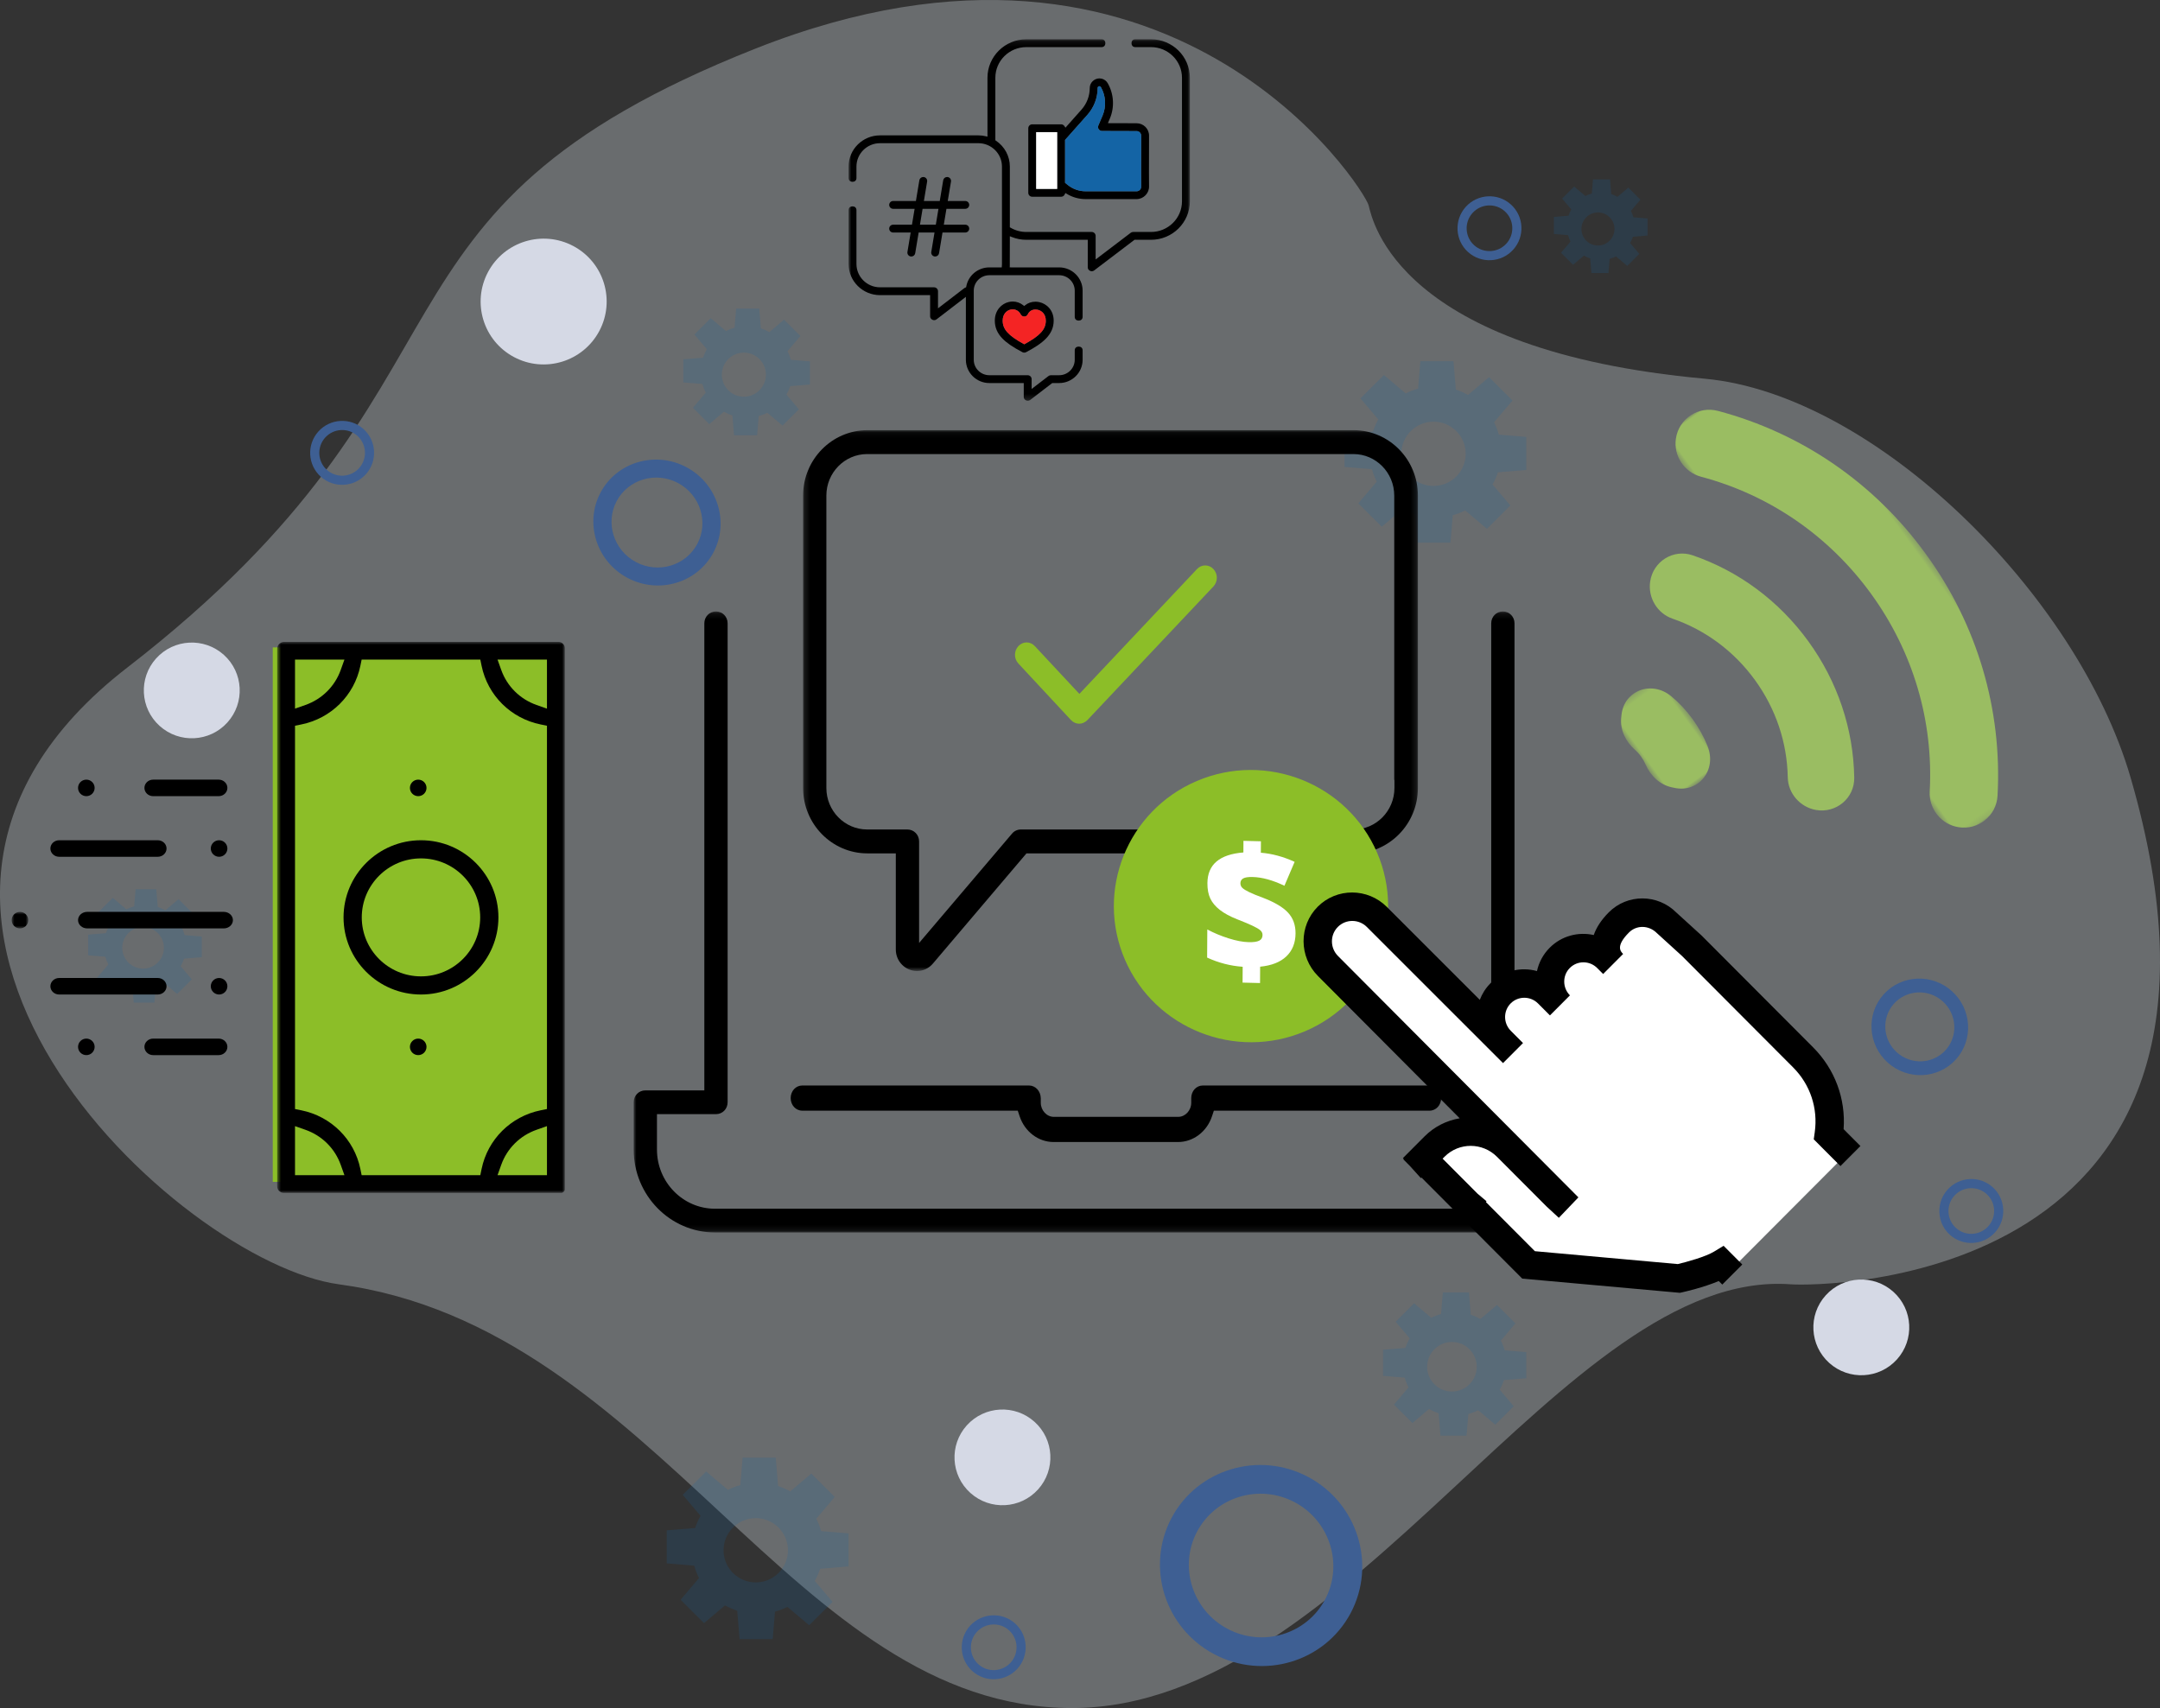 <?xml version="1.0" encoding="UTF-8"?>
<svg width="392px" height="310px" viewBox="0 0 392 310" version="1.1" xmlns="http://www.w3.org/2000/svg" xmlns:xlink="http://www.w3.org/1999/xlink">
    <rect x="0" y="0" width="392" height="310" fill="#333333" stroke="none"/>
    <!-- Generator: Sketch 60 (88103) - https://sketch.com -->
    <title>prestamos personales en linea subvertical</title>
    <desc>Created with Sketch.</desc>
    <defs>
        <polygon id="path-1" points="7.16356108e-05 0.146 172.713 0.146 172.713 112.857 7.16356108e-05 112.857"></polygon>
        <polygon id="path-3" points="0.217 0.074 111.797 0.074 111.797 98.236 0.217 98.236"></polygon>
        <polygon id="path-5" points="2.00803213e-05 0 100 0 100 52.199 2.00803213e-05 52.199"></polygon>
        <polygon id="path-7" points="1.875e-05 3.76432734e-05 3 3.76432734e-05 3 3.011 1.875e-05 3.011"></polygon>
        <polygon id="path-9" points="0.247 0.471 20.276 0.471 20.276 12.41 0.247 12.41"></polygon>
        <polygon id="path-11" points="0 0.316 90.854 0.316 90.854 26.478 0 26.478"></polygon>
        <polygon id="path-13" points="0 0.129 61.94 0.129 61.94 65.742 0 65.742"></polygon>
        <polygon id="path-15" points="0 65.742 61.94 65.742 61.94 0.129 0 0.129"></polygon>
    </defs>
    <g id="Page-1" stroke="none" stroke-width="1" fill="none" fill-rule="evenodd">
        <g id="Artboard" transform="translate(-1044, -1244)">
            <g id="prestamos-personales-en-linea-subvertical" transform="translate(1044, 1244)">
                <path d="M137.122,8.816 C61.629,38.692 90.88,68.735 23.079,121.176 C-35.499,166.484 32.468,229.166 61.501,233.094 C119.508,240.943 143.71,310 194.552,310 C245.395,310 283.84,230.072 324.977,233.094 C330.527,233.502 413.57,233.502 386.642,141.057 C376.98,107.889 340.255,71.563 309.38,68.735 C253.738,63.638 249.113,40.166 248.374,37.251 C247.635,34.336 212.615,-21.06 137.122,8.816 Z" id="Path-2-Copy-2" fill="#D2DADE" opacity="0.346"></path>
                <g id="Group-26" transform="translate(83, 39)" fill="#D5D9E5">
                    <path d="M27.084,15.74 C27.09,22.052 21.981,27.163 15.672,27.158 C9.362,27.152 4.245,22.032 4.239,15.72 C4.233,9.408 9.342,4.297 15.651,4.302 C21.961,4.308 27.078,9.428 27.084,15.74" id="Fill-24" transform="translate(15.662, 15.73) rotate(118) translate(-15.662, -15.73) "></path>
                </g>
                <g id="Group-26-Copy" transform="translate(337.868, 240.966) rotate(14) translate(-337.868, -240.966) translate(325.868, 228.966)" fill="#D5D9E5">
                    <path d="M20.607,11.976 C20.612,16.779 16.725,20.668 11.924,20.663 C7.123,20.659 3.23,16.763 3.225,11.961 C3.221,7.158 7.108,3.269 11.909,3.273 C16.709,3.278 20.603,7.173 20.607,11.976" id="Fill-24" transform="translate(11.916, 11.968) rotate(118) translate(-11.916, -11.968) "></path>
                </g>
                <g id="Group-26-Copy-2" transform="translate(182, 264.558) rotate(14) translate(-182, -264.558) translate(170, 252.558)" fill="#D5D9E5">
                    <path d="M20.607,11.976 C20.612,16.779 16.725,20.668 11.924,20.663 C7.123,20.659 3.23,16.763 3.225,11.961 C3.221,7.158 7.108,3.269 11.909,3.273 C16.709,3.278 20.603,7.173 20.607,11.976" id="Fill-24" transform="translate(11.916, 11.968) rotate(118) translate(-11.916, -11.968) "></path>
                </g>
                <g id="Group-26-Copy-6" transform="translate(34.877, 125.36) rotate(14) translate(-34.877, -125.36) translate(22.877, 113.36)" fill="#D5D9E5">
                    <path d="M20.607,11.976 C20.612,16.779 16.725,20.668 11.924,20.663 C7.123,20.659 3.23,16.763 3.225,11.961 C3.221,7.158 7.108,3.269 11.909,3.273 C16.709,3.278 20.603,7.173 20.607,11.976" id="Fill-24" transform="translate(11.916, 11.968) rotate(118) translate(-11.916, -11.968) "></path>
                </g>
                <g id="Group-14" transform="translate(204, 259)" fill="#3E5F93">
                    <path d="M24.865,11.988 C17.695,11.988 11.861,17.885 11.861,25.134 C11.861,32.382 17.695,38.28 24.865,38.28 C32.035,38.28 37.869,32.382 37.869,25.134 C37.869,17.885 32.035,11.988 24.865,11.988 M24.865,43.538 C14.828,43.538 6.66,35.283 6.66,25.134 C6.66,14.987 14.828,6.729 24.865,6.729 C34.903,6.729 43.071,14.987 43.071,25.134 C43.071,35.283 34.903,43.538 24.865,43.538" id="Fill-12" transform="translate(24.865, 25.134) rotate(118) translate(-24.865, -25.134) "></path>
                </g>
                <g id="Group-14-Copy" transform="translate(103, 79)" fill="#3E5F93">
                    <path d="M16.228,7.554 C11.747,7.554 8.101,11.27 8.101,15.838 C8.101,20.405 11.747,24.122 16.228,24.122 C20.71,24.122 24.356,20.405 24.356,15.838 C24.356,11.27 20.71,7.554 16.228,7.554 M16.228,27.435 C9.955,27.435 4.85,22.233 4.85,15.838 C4.85,9.444 9.955,4.24 16.228,4.24 C22.502,4.24 27.607,9.444 27.607,15.838 C27.607,22.233 22.502,27.435 16.228,27.435" id="Fill-12" transform="translate(16.228, 15.838) rotate(118) translate(-16.228, -15.838) "></path>
                </g>
                <g id="Group-14-Copy-2" transform="translate(348.49, 186.34) rotate(14) translate(-348.49, -186.34) translate(335.99, 174.34)" fill="#3E5F93">
                    <path d="M12.43,5.748 C8.998,5.748 6.205,8.575 6.205,12.05 C6.205,15.526 8.998,18.353 12.43,18.353 C15.863,18.353 18.655,15.526 18.655,12.05 C18.655,8.575 15.863,5.748 12.43,5.748 M12.43,20.875 C7.625,20.875 3.715,16.917 3.715,12.05 C3.715,7.185 7.625,3.226 12.43,3.226 C17.235,3.226 21.145,7.185 21.145,12.05 C21.145,16.917 17.235,20.875 12.43,20.875" id="Fill-12" transform="translate(12.43, 12.05) rotate(118) translate(-12.43, -12.05) "></path>
                </g>
                <g id="Group-14-Copy-3" transform="translate(357.942, 219.921) rotate(14) translate(-357.942, -219.921) translate(349.442, 211.921)" fill="#3E5F93">
                    <path d="M8.287,3.777 C5.998,3.777 4.137,5.635 4.137,7.919 C4.137,10.203 5.998,12.061 8.287,12.061 C10.575,12.061 12.437,10.203 12.437,7.919 C12.437,5.635 10.575,3.777 8.287,3.777 M8.287,13.718 C5.083,13.718 2.477,11.117 2.477,7.919 C2.477,4.722 5.083,2.12 8.287,2.12 C11.49,2.12 14.097,4.722 14.097,7.919 C14.097,11.117 11.49,13.718 8.287,13.718" id="Fill-12" transform="translate(8.287, 7.919) rotate(118) translate(-8.287, -7.919) "></path>
                </g>
                <g id="Group-14-Copy-15" transform="translate(62.278, 82.322) rotate(14) translate(-62.278, -82.322) translate(53.778, 74.322)" fill="#3E5F93">
                    <path d="M8.287,3.777 C5.998,3.777 4.137,5.635 4.137,7.919 C4.137,10.203 5.998,12.061 8.287,12.061 C10.575,12.061 12.437,10.203 12.437,7.919 C12.437,5.635 10.575,3.777 8.287,3.777 M8.287,13.718 C5.083,13.718 2.477,11.117 2.477,7.919 C2.477,4.722 5.083,2.12 8.287,2.12 C11.49,2.12 14.097,4.722 14.097,7.919 C14.097,11.117 11.49,13.718 8.287,13.718" id="Fill-12" transform="translate(8.287, 7.919) rotate(118) translate(-8.287, -7.919) "></path>
                </g>
                <g id="Group-14-Copy-16" transform="translate(270.5, 41.558) rotate(14) translate(-270.5, -41.558) translate(262, 33.558)" fill="#3E5F93">
                    <path d="M8.287,3.777 C5.998,3.777 4.137,5.635 4.137,7.919 C4.137,10.203 5.998,12.061 8.287,12.061 C10.575,12.061 12.437,10.203 12.437,7.919 C12.437,5.635 10.575,3.777 8.287,3.777 M8.287,13.718 C5.083,13.718 2.477,11.117 2.477,7.919 C2.477,4.722 5.083,2.12 8.287,2.12 C11.49,2.12 14.097,4.722 14.097,7.919 C14.097,11.117 11.49,13.718 8.287,13.718" id="Fill-12" transform="translate(8.287, 7.919) rotate(118) translate(-8.287, -7.919) "></path>
                </g>
                <g id="Group-14-Copy-14" transform="translate(180.528, 299.104) rotate(14) translate(-180.528, -299.104) translate(172.028, 291.104)" fill="#3E5F93">
                    <path d="M8.287,3.777 C5.998,3.777 4.137,5.635 4.137,7.919 C4.137,10.203 5.998,12.061 8.287,12.061 C10.575,12.061 12.437,10.203 12.437,7.919 C12.437,5.635 10.575,3.777 8.287,3.777 M8.287,13.718 C5.083,13.718 2.477,11.117 2.477,7.919 C2.477,4.722 5.083,2.12 8.287,2.12 C11.49,2.12 14.097,4.722 14.097,7.919 C14.097,11.117 11.49,13.718 8.287,13.718" id="Fill-12" transform="translate(8.287, 7.919) rotate(118) translate(-8.287, -7.919) "></path>
                </g>
                <path d="M135.001,72 C132.791,72 131,70.209 131,68 C131,65.791 132.791,64 135.001,64 C137.21,64 139,65.791 139,68 C139,70.209 137.21,72 135.001,72 L135.001,72 Z M147,69.786 L147,65.596 L143.523,65.307 C143.373,64.76 143.17,64.235 142.918,63.739 L145.249,60.985 L142.287,58.021 L139.622,60.277 C139.138,60 138.624,59.771 138.086,59.595 L137.786,56 L133.598,56 L133.308,59.477 C132.758,59.626 132.235,59.831 131.739,60.083 L128.984,57.752 L126.021,60.714 L128.277,63.378 C128,63.863 127.771,64.376 127.594,64.915 L124,65.215 L124,69.404 L127.478,69.693 C127.627,70.241 127.83,70.766 128.083,71.261 L125.753,74.015 L128.714,76.978 L131.378,74.723 C131.862,75 132.377,75.229 132.915,75.405 L133.216,79 L137.405,79 L137.693,75.523 C138.242,75.374 138.766,75.168 139.261,74.917 L142.016,77.247 L144.979,74.286 L142.723,71.622 C143,71.137 143.23,70.623 143.406,70.084 L147,69.786 Z" id="Fill-1" fill="#1464A5" opacity="0.183"></path>
                <path d="M263.501,252.558 C261.015,252.558 259,250.543 259,248.058 C259,245.574 261.015,243.558 263.501,243.558 C265.986,243.558 268,245.574 268,248.058 C268,250.543 265.986,252.558 263.501,252.558 L263.501,252.558 Z M277,250.142 L277,245.407 L273.07,245.08 C272.9,244.461 272.671,243.867 272.386,243.307 L275.021,240.193 L271.672,236.843 L268.659,239.394 C268.112,239.08 267.531,238.821 266.923,238.622 L266.584,234.558 L261.85,234.558 L261.522,238.489 C260.901,238.658 260.309,238.889 259.748,239.174 L256.634,236.539 L253.285,239.887 L255.835,242.899 C255.522,243.447 255.263,244.027 255.063,244.636 L251,244.975 L251,249.71 L254.932,250.038 C255.1,250.657 255.329,251.25 255.616,251.81 L252.981,254.924 L256.329,258.273 L259.341,255.723 C259.888,256.037 260.47,256.296 261.078,256.495 L261.418,260.558 L266.154,260.558 L266.479,256.628 C267.099,256.459 267.692,256.227 268.252,255.943 L271.366,258.577 L274.715,255.229 L272.165,252.218 C272.479,251.67 272.738,251.089 272.937,250.48 L277,250.142 Z" id="Fill-1-Copy-2" fill="#1464A5" opacity="0.183"></path>
                <path d="M137.158,287.197 C133.929,287.197 131.312,284.586 131.312,281.366 C131.312,278.146 133.929,275.535 137.158,275.535 C140.385,275.535 143,278.146 143,281.366 C143,284.586 140.385,287.197 137.158,287.197 L137.158,287.197 Z M154,284.295 L154,278.298 L149.012,277.884 C148.797,277.1 148.505,276.348 148.144,275.638 L151.488,271.695 L147.238,267.452 L143.414,270.682 C142.719,270.285 141.982,269.957 141.21,269.705 L140.78,264.558 L134.771,264.558 L134.355,269.537 C133.566,269.75 132.815,270.043 132.103,270.404 L128.151,267.067 L123.9,271.307 L127.137,275.122 C126.74,275.815 126.411,276.551 126.157,277.322 L121,277.752 L121,283.748 L125.991,284.163 C126.203,284.947 126.495,285.699 126.858,286.408 L123.515,290.351 L127.764,294.592 L131.586,291.364 C132.281,291.76 133.019,292.089 133.791,292.34 L134.222,297.487 L140.234,297.487 L140.646,292.51 C141.434,292.296 142.186,292.001 142.897,291.642 L146.85,294.977 L151.1,290.738 L147.864,286.924 C148.261,286.231 148.59,285.494 148.843,284.723 L154,284.295 Z" id="Fill-1-Copy-15" fill="#1464A5" opacity="0.183"></path>
                <path d="M260.158,88.197 C256.929,88.197 254.312,85.586 254.312,82.366 C254.312,79.146 256.929,76.535 260.158,76.535 C263.385,76.535 266,79.146 266,82.366 C266,85.586 263.385,88.197 260.158,88.197 L260.158,88.197 Z M277,85.295 L277,79.298 L272.012,78.884 C271.797,78.1 271.505,77.348 271.144,76.638 L274.488,72.695 L270.238,68.452 L266.414,71.682 C265.719,71.285 264.982,70.957 264.21,70.705 L263.78,65.558 L257.771,65.558 L257.355,70.537 C256.566,70.75 255.815,71.043 255.103,71.404 L251.151,68.067 L246.9,72.307 L250.137,76.122 C249.74,76.815 249.411,77.551 249.157,78.322 L244,78.752 L244,84.748 L248.991,85.163 C249.203,85.947 249.495,86.699 249.858,87.408 L246.515,91.351 L250.764,95.592 L254.586,92.364 C255.281,92.76 256.019,93.089 256.791,93.34 L257.222,98.487 L263.234,98.487 L263.646,93.51 C264.434,93.296 265.186,93.001 265.897,92.642 L269.85,95.977 L274.1,91.738 L270.864,87.924 C271.261,87.231 271.59,86.494 271.843,85.723 L277,85.295 Z" id="Fill-1-Copy-16" fill="#1464A5" opacity="0.183"></path>
                <path d="M25.97,175.795 C23.88,175.795 22.188,174.106 22.188,172.022 C22.188,169.939 23.88,168.249 25.97,168.249 C28.058,168.249 29.75,169.939 29.75,172.022 C29.75,174.106 28.058,175.795 25.97,175.795 L25.97,175.795 Z M36.625,173.725 L36.625,169.976 L33.507,169.717 C33.373,169.228 33.191,168.758 32.965,168.314 L35.055,165.849 L32.398,163.198 L30.009,165.216 C29.575,164.968 29.114,164.763 28.631,164.606 L28.362,161.389 L24.607,161.389 L24.347,164.501 C23.854,164.634 23.384,164.817 22.94,165.042 L20.47,162.957 L17.813,165.607 L19.836,167.991 C19.587,168.424 19.382,168.884 19.223,169.366 L16,169.635 L16,173.383 L19.119,173.642 C19.252,174.132 19.434,174.602 19.661,175.045 L17.572,177.509 L20.227,180.16 L22.616,178.142 C23.05,178.39 23.512,178.595 23.994,178.753 L24.264,181.97 L28.021,181.97 L28.279,178.859 C28.771,178.725 29.241,178.541 29.685,178.316 L32.156,180.401 L34.812,177.751 L32.79,175.367 C33.038,174.934 33.244,174.474 33.402,173.992 L36.625,173.725 Z" id="Fill-1-Copy-3" fill="#1464A5" opacity="0.183"></path>
                <path d="M290.001,44.558 C288.343,44.558 287,43.215 287,41.558 C287,39.902 288.343,38.558 290.001,38.558 C291.657,38.558 293,39.902 293,41.558 C293,43.215 291.657,44.558 290.001,44.558 L290.001,44.558 Z M299,42.748 L299,39.651 L296.43,39.438 C296.32,39.033 296.169,38.645 295.983,38.279 L297.706,36.243 L295.516,34.052 L293.547,35.72 C293.189,35.515 292.809,35.346 292.411,35.216 L292.19,32.558 L289.094,32.558 L288.88,35.129 C288.474,35.239 288.087,35.39 287.72,35.576 L285.684,33.854 L283.494,36.042 L285.162,38.012 C284.957,38.37 284.787,38.75 284.657,39.148 L282,39.37 L282,42.465 L284.571,42.68 C284.68,43.084 284.831,43.472 285.018,43.838 L283.295,45.874 L285.484,48.064 L287.453,46.397 C287.811,46.602 288.192,46.771 288.589,46.901 L288.812,49.558 L291.908,49.558 L292.121,46.989 C292.526,46.878 292.914,46.726 293.28,46.541 L295.316,48.263 L297.506,46.074 L295.839,44.105 C296.044,43.747 296.213,43.367 296.343,42.969 L299,42.748 Z" id="Fill-1-Copy-23" fill="#1464A5" opacity="0.183"></path>
                <path d="M80.001,129.558 C78.343,129.558 77,128.215 77,126.558 C77,124.902 78.343,123.558 80.001,123.558 C81.657,123.558 83,124.902 83,126.558 C83,128.215 81.657,129.558 80.001,129.558 L80.001,129.558 Z M89,127.748 L89,124.651 L86.43,124.438 C86.32,124.033 86.169,123.645 85.983,123.279 L87.706,121.243 L85.516,119.052 L83.547,120.72 C83.189,120.515 82.809,120.346 82.411,120.216 L82.19,117.558 L79.094,117.558 L78.88,120.129 C78.474,120.239 78.087,120.39 77.72,120.576 L75.684,118.854 L73.494,121.042 L75.162,123.012 C74.957,123.37 74.787,123.75 74.657,124.148 L72,124.37 L72,127.465 L74.571,127.68 C74.68,128.084 74.831,128.472 75.018,128.838 L73.295,130.874 L75.484,133.064 L77.453,131.397 C77.811,131.602 78.192,131.771 78.589,131.901 L78.812,134.558 L81.908,134.558 L82.121,131.989 C82.526,131.878 82.914,131.726 83.28,131.541 L85.316,133.263 L87.506,131.074 L85.839,129.105 C86.044,128.747 86.213,128.367 86.343,127.969 L89,127.748 Z" id="Fill-1-Copy-24" fill="#1464A5" opacity="0.183"></path>
                <path d="M301.001,200.558 C299.343,200.558 298,199.215 298,197.558 C298,195.902 299.343,194.558 301.001,194.558 C302.657,194.558 304,195.902 304,197.558 C304,199.215 302.657,200.558 301.001,200.558 L301.001,200.558 Z M310,198.748 L310,195.651 L307.43,195.438 C307.32,195.033 307.169,194.645 306.983,194.279 L308.706,192.243 L306.516,190.052 L304.547,191.72 C304.189,191.515 303.809,191.346 303.411,191.216 L303.19,188.558 L300.094,188.558 L299.88,191.129 C299.474,191.239 299.087,191.39 298.72,191.576 L296.684,189.854 L294.494,192.042 L296.162,194.012 C295.957,194.37 295.787,194.75 295.657,195.148 L293,195.37 L293,198.465 L295.571,198.68 C295.68,199.084 295.831,199.472 296.018,199.838 L294.295,201.874 L296.484,204.064 L298.453,202.397 C298.811,202.602 299.192,202.771 299.589,202.901 L299.812,205.558 L302.908,205.558 L303.121,202.989 C303.526,202.878 303.914,202.726 304.28,202.541 L306.316,204.263 L308.506,202.074 L306.839,200.105 C307.044,199.747 307.213,199.367 307.343,198.969 L310,198.748 Z" id="Fill-1-Copy-25" fill="#1464A5" opacity="0.183"></path>
                <g id="cuentas-de-nomina-con-banca-movil" transform="translate(115, 78)">
                    <g id="Group-11">
                        <path d="M76.206,129.272 C73.451,129.272 70.975,127.396 70.046,124.604 L69.705,123.581 L30.603,123.581 C29.42,123.581 28.494,122.578 28.494,121.297 C28.494,120.016 29.42,119.012 30.603,119.012 L71.739,119.012 C72.92,119.012 73.862,120.028 73.883,121.325 L73.883,122.148 C73.883,123.533 74.963,124.703 76.242,124.703 L98.829,124.703 C100.108,124.703 101.188,123.533 101.188,122.148 L101.188,121.297 C101.188,120.016 102.114,119.012 103.297,119.012 L144.433,119.012 C145.615,119.012 146.541,120.016 146.541,121.297 C146.541,122.578 145.615,123.581 144.433,123.581 L105.294,123.581 L104.954,124.604 C104.025,127.396 101.549,129.272 98.793,129.272 L76.206,129.272 Z" id="Fill-1" fill="#000000"></path>
                        <g id="Group-5" transform="translate(0, 32.831)">
                            <mask id="mask-2" fill="white">
                                <use xlink:href="#path-1"></use>
                            </mask>
                            <g id="Clip-4"></g>
                            <path d="M14.757,112.857 C6.62,112.857 7.16356108e-05,106.107 7.16356108e-05,97.809 L7.16356108e-05,89.226 C7.16356108e-05,88.018 0.928,87.071 2.113,87.071 L12.823,87.071 L12.823,2.301 C12.823,1.093 13.751,0.146 14.936,0.146 C16.121,0.146 17.049,1.093 17.049,2.301 L17.049,89.226 C17.049,90.435 16.121,91.381 14.936,91.381 L4.227,91.381 L4.227,97.809 C4.227,103.73 8.951,108.547 14.757,108.547 L157.957,108.547 C163.763,108.547 168.487,103.73 168.487,97.809 L168.487,91.381 L157.778,91.381 C156.592,91.381 155.628,90.415 155.628,89.226 L155.628,2.301 C155.628,1.093 156.557,0.146 157.742,0.146 C158.927,0.146 159.855,1.093 159.855,2.301 L159.855,87.071 L170.6,87.071 C171.785,87.071 172.714,88.018 172.714,89.226 L172.714,97.809 C172.714,106.107 166.094,112.857 157.957,112.857 L14.757,112.857 Z" id="Fill-3" fill="#000000" mask="url(#mask-2)"></path>
                        </g>
                        <path d="M80.856,53.35 C80.311,53.35 79.756,53.105 79.37,52.694 L69.828,42.436 C68.992,41.545 68.991,40.151 69.824,39.261 C70.227,38.832 70.755,38.595 71.31,38.595 C71.866,38.595 72.393,38.832 72.796,39.261 L80.887,47.937 L102.236,25.278 C102.632,24.855 103.159,24.623 103.72,24.623 C104.287,24.623 104.817,24.855 105.211,25.275 C105.613,25.705 105.835,26.268 105.835,26.861 C105.835,27.453 105.613,28.017 105.211,28.446 L82.345,52.69 C81.927,53.114 81.396,53.35 80.856,53.35" id="Fill-6" fill="#8CBE28"></path>
                        <g id="Group-10" transform="translate(30.529, 0)">
                            <mask id="mask-4" fill="white">
                                <use xlink:href="#path-3"></use>
                            </mask>
                            <g id="Clip-9"></g>
                            <path d="M11.844,4.41 C7.762,4.41 4.441,7.79 4.441,11.944 L4.441,65.013 C4.441,69.167 7.762,72.547 11.844,72.547 L19.138,72.547 C20.333,72.547 21.269,73.499 21.269,74.715 L21.269,93.142 L38.142,73.288 C38.547,72.81 39.121,72.547 39.757,72.547 L100.133,72.547 C104.215,72.547 107.536,69.167 107.536,65.013 L107.536,63.543 L107.5,63.543 L107.5,11.944 C107.5,7.79 104.179,4.41 100.097,4.41 L11.844,4.41 Z M20.908,98.236 C18.777,98.236 17.044,96.488 17.044,94.341 L17.044,76.883 L11.88,76.883 C5.449,76.883 0.217,71.558 0.217,65.013 L0.217,11.944 C0.217,5.399 5.449,0.074 11.88,0.074 L100.133,0.074 C106.564,0.074 111.797,5.399 111.797,11.944 L111.797,65.013 C111.797,71.558 106.564,76.883 100.133,76.883 L40.757,76.883 L23.787,96.87 C23.063,97.739 22.014,98.236 20.908,98.236 L20.908,98.236 Z" id="Fill-8" fill="#000000" mask="url(#mask-4)"></path>
                        </g>
                    </g>
                    <g id="Group-21-Copy" transform="translate(112.19, 86.449) rotate(-5) translate(-112.19, -86.449) translate(78.19, 52.949)">
                        <g id="Group-4" transform="translate(33.994, 33.635) rotate(7) translate(-33.994, -33.635) translate(3.994, 4.135)">
                            <path d="M35.444,53.591 C22.171,56.746 8.854,48.451 5.759,35.099 C2.664,21.746 10.944,8.316 24.217,5.161 C37.489,2.005 50.806,10.301 53.901,23.654 C56.997,37.005 48.716,50.436 35.444,53.591" id="Fill-14" fill="#8CBE28" transform="translate(29.83, 29.376) rotate(78) translate(-29.83, -29.376) "></path>
                            <path d="M23.874,38.417 C21.974,37.228 20.336,35.728 18.96,33.917 L21.384,29.423 C22.128,30.537 23.01,31.613 24.027,32.652 C25.044,33.69 26.011,34.467 26.928,34.983 C27.683,35.41 28.287,35.63 28.738,35.643 C29.189,35.656 29.532,35.446 29.765,35.013 C29.927,34.715 29.935,34.391 29.795,34.041 C29.653,33.691 29.357,33.218 28.907,32.623 C28.456,32.027 27.828,31.261 27.024,30.325 C26.122,29.263 25.467,28.273 25.059,27.355 C24.65,26.436 24.464,25.56 24.501,24.728 C24.538,23.897 24.82,22.993 25.345,22.018 C26.15,20.53 27.248,19.631 28.644,19.323 C30.041,19.016 31.735,19.294 33.728,20.16 L34.729,18.305 L37.49,19.863 L36.504,21.69 C38.22,22.786 39.765,24.234 41.139,26.031 L37.47,28.994 C36.068,27.097 34.62,25.728 33.126,24.886 C32.414,24.485 31.867,24.291 31.483,24.303 C31.097,24.317 30.814,24.495 30.629,24.838 C30.468,25.135 30.44,25.44 30.543,25.751 C30.649,26.064 30.893,26.484 31.282,27.014 C31.668,27.545 32.234,28.226 32.98,29.058 C34.478,30.774 35.402,32.286 35.751,33.595 C36.101,34.904 35.913,36.231 35.187,37.575 C34.369,39.091 33.231,40.056 31.772,40.469 C30.312,40.882 28.615,40.69 26.679,39.893 L25.27,42.505 L22.508,40.948 L23.874,38.417 Z" id="Fill-15" fill="#FFFFFF" transform="translate(30.049, 30.405) rotate(-30) translate(-30.049, -30.405) "></path>
                        </g>
                    </g>
                    <path d="M193.248,162.363 L193.256,156.8 C197.243,153.796 199.832,149.023 199.84,143.628 L199.883,115.082 L199.589,108.776 C199.594,105.398 196.879,102.659 193.525,102.664 C190.172,102.669 187.45,103.885 187.445,107.261 L187.448,105.731 C187.453,102.355 184.74,99.62 181.384,99.625 C178.035,99.63 175.311,102.373 175.306,105.749 L175.31,102.691 C175.316,99.317 172.597,96.579 169.245,96.584 C165.892,96.589 163.174,99.335 163.169,102.709 L163.164,105.848 C163.166,104.37 163.161,70.913 163.161,70.913 C163.166,67.424 160.351,64.586 156.884,64.591 C153.414,64.596 150.599,67.442 150.594,70.932 L150.467,132.76 L150.347,129.746 L150.366,117.103 C150.373,111.942 146.234,107.769 141.102,107.777 L138.014,107.781 C137.88,107.781 138.142,107.791 138.014,107.802 L137.997,119.498 C138.014,119.499 137.974,119.502 137.997,119.507 L137.974,135.027 L155.524,156.055 C155.524,156.055 160.078,158.959 162.884,159.642 L162.88,162.408" id="Fill-12-Copy-6" fill="#FFFFFF" transform="translate(168.928, 113.5) rotate(-45) translate(-168.928, -113.5) "></path>
                    <path d="M195.063,163.741 L189.924,163.748 L189.934,156.889 L190.967,156.112 C194.487,153.458 196.51,149.413 196.517,145.014 L196.559,116.467 L196.267,110.285 C196.268,108.213 194.699,106.631 192.767,106.634 C189.276,106.639 189.262,107.98 189.261,108.632 L189.261,108.639 L184.122,108.647 L184.124,107.117 C184.127,105.172 182.558,103.592 180.626,103.595 C178.696,103.598 177.124,105.182 177.121,107.127 L171.982,107.135 L171.987,104.077 C171.99,102.131 170.42,100.551 168.487,100.554 C166.558,100.557 164.987,102.142 164.984,104.087 L164.979,107.222 L164.979,107.225 L159.84,107.233 C159.843,105.755 159.837,72.302 159.837,72.302 C159.84,70.234 158.175,68.558 156.126,68.561 C154.079,68.564 152.412,70.245 152.409,72.309 L152.282,134.139 L147.146,134.253 L147.026,131.239 L147.042,118.488 C147.048,114.766 144.043,111.741 140.343,111.746 L139.826,111.747 L139.812,120.717 L139.993,122.84 L139.809,122.887 L139.79,135.461 L156.476,155.454 C157.871,156.314 160.942,158.069 162.741,158.508 L164.702,158.985 L164.695,163.786 L159.556,163.793 L159.557,162.886 C156.778,161.763 153.795,159.883 153.392,159.625 L153.055,159.41 L134.649,137.357 L134.687,111.465 L134.54,111.447 L134.692,108.42 L134.694,106.797 L134.793,106.789 L134.804,106.579 L140.351,106.57 C142.9,106.566 145.263,107.378 147.197,108.758 L147.27,72.316 C147.277,67.399 151.253,63.391 156.134,63.384 C161.017,63.377 164.983,67.373 164.976,72.291 C164.976,72.291 164.977,85.894 164.979,96.135 C166.054,95.65 167.245,95.379 168.495,95.377 C171.713,95.372 174.524,97.149 176.007,99.78 C177.347,98.921 178.934,98.421 180.634,98.418 C183.695,98.414 186.387,100.021 187.918,102.443 C189.17,101.83 190.77,101.46 192.775,101.457 C197.54,101.45 201.411,105.352 201.404,110.153 L201.695,116.334 L201.655,145.006 C201.647,150.607 199.264,155.789 195.069,159.419 L195.063,163.741 Z" id="Fill-13-Copy-2" fill="#000000" transform="translate(168.117, 113.589) rotate(-45) translate(-168.117, -113.589) "></path>
                </g>
                <g id="tarjetas-para-transferir-saldo" transform="translate(51.5, 166.5) rotate(-270) translate(-51.5, -166.5) translate(1, 115)">
                    <rect id="Rectangle" fill="#8CBE28" x="1.5" y="1.5" width="97" height="52"></rect>
                    <g id="Group-31" transform="translate(0.5, 0.5)">
                        <g id="Group-3">
                            <mask id="mask-6" fill="white">
                                <use xlink:href="#path-5"></use>
                            </mask>
                            <g id="Clip-2"></g>
                            <path d="M3.213,12.206 L5.088,11.536 C8.073,10.47 10.391,8.134 11.45,5.127 L12.115,3.237 L3.213,3.237 L3.213,12.206 Z M88.55,5.127 C89.609,8.134 91.927,10.47 94.912,11.536 L96.787,12.206 L96.787,3.237 L87.885,3.237 L88.55,5.127 Z M3.213,48.961 L12.115,48.961 L11.45,47.072 C10.391,44.065 8.073,41.729 5.088,40.663 L3.213,39.992 L3.213,48.961 Z M14.987,4.371 C13.891,9.785 9.711,13.996 4.338,15.1 L3.213,15.331 L3.213,36.868 L4.338,37.099 C9.711,38.202 13.891,42.414 14.987,47.828 L15.216,48.961 L84.784,48.961 L85.013,47.828 C86.109,42.414 90.289,38.202 95.662,37.1 L96.787,36.869 L96.787,15.331 L95.662,15.1 C90.289,13.996 86.109,9.785 85.013,4.371 L84.784,3.237 L15.216,3.237 L14.987,4.371 Z M94.912,40.663 C91.927,41.729 89.609,44.065 88.55,47.072 L87.885,48.961 L96.787,48.961 L96.787,39.992 L94.912,40.663 Z M1.26,52.199 C0.565,52.199 2.00803213e-05,51.629 2.00803213e-05,50.929 L2.00803213e-05,1.138 C2.00803213e-05,0.511 0.507,-6.06961308e-05 1.13,-6.06961308e-05 L99.344,-6.06961308e-05 C99.706,-6.06961308e-05 100,0.297 100,0.661 L100,51.011 C100,51.666 99.471,52.199 98.821,52.199 L1.26,52.199 Z" id="Fill-1" fill="#000000" mask="url(#mask-6)"></path>
                        </g>
                        <path d="M26.5,28.107 C25.673,28.107 25,27.431 25,26.601 C25,25.771 25.673,25.096 26.5,25.096 C27.327,25.096 28,25.771 28,26.601 C28,27.431 27.327,28.107 26.5,28.107" id="Fill-4" fill="#000000"></path>
                        <path d="M73.5,28.107 C72.673,28.107 72,27.431 72,26.601 C72,25.771 72.673,25.096 73.5,25.096 C74.327,25.096 75,25.771 75,26.601 C75,27.431 74.327,28.107 73.5,28.107" id="Fill-6" fill="#000000"></path>
                        <path d="M50,15.353 C44.097,15.353 39.294,20.174 39.294,26.099 C39.294,32.025 44.097,36.846 50,36.846 C55.903,36.846 60.706,32.025 60.706,26.099 C60.706,20.174 55.903,15.353 50,15.353 M50,40.153 C42.28,40.153 36,33.848 36,26.099 C36,18.35 42.28,12.046 50,12.046 C57.72,12.046 64,18.35 64,26.099 C64,33.848 57.72,40.153 50,40.153" id="Fill-8" fill="#000000"></path>
                        <path d="M50.5,88.336 C49.673,88.336 49,87.594 49,86.683 L49,61.883 C49,60.971 49.673,60.229 50.5,60.229 C51.327,60.229 52,60.971 52,61.883 L52,86.683 C52,87.594 51.327,88.336 50.5,88.336" id="Fill-10" fill="#000000"></path>
                        <path d="M37.5,93.355 C36.673,93.355 36,92.642 36,91.764 L36,73.866 C36,72.989 36.673,72.275 37.5,72.275 C38.327,72.275 39,72.989 39,73.866 L39,91.764 C39,92.642 38.327,93.355 37.5,93.355" id="Fill-12" fill="#000000"></path>
                        <g id="Group-16" transform="translate(49, 97.371)">
                            <mask id="mask-8" fill="white">
                                <use xlink:href="#path-7"></use>
                            </mask>
                            <g id="Clip-15"></g>
                            <path d="M1.5,3.011 C0.673,3.011 1.875e-05,2.336 1.875e-05,1.506 C1.875e-05,0.676 0.673,3.76432734e-05 1.5,3.76432734e-05 C2.327,3.76432734e-05 3,0.676 3,1.506 C3,2.336 2.327,3.011 1.5,3.011" id="Fill-14" fill="#000000" mask="url(#mask-8)"></path>
                        </g>
                        <path d="M26.5,76.29 C25.673,76.29 25,75.579 25,74.705 L25,62.818 C25,61.944 25.673,61.233 26.5,61.233 C27.327,61.233 28,61.944 28,62.818 L28,74.705 C28,75.579 27.327,76.29 26.5,76.29" id="Fill-17" fill="#000000"></path>
                        <path d="M26.5,88.336 C25.673,88.336 25,87.661 25,86.83 C25,86 25.673,85.325 26.5,85.325 C27.327,85.325 28,86 28,86.83 C28,87.661 27.327,88.336 26.5,88.336" id="Fill-19" fill="#000000"></path>
                        <path d="M73.5,76.29 C72.673,76.29 72,75.579 72,74.705 L72,62.818 C72,61.944 72.673,61.233 73.5,61.233 C74.327,61.233 75,61.944 75,62.818 L75,74.705 C75,75.579 74.327,76.29 73.5,76.29" id="Fill-21" fill="#000000"></path>
                        <path d="M73.5,88.336 C72.673,88.336 72,87.661 72,86.83 C72,86 72.673,85.325 73.5,85.325 C74.327,85.325 75,86 75,86.83 C75,87.661 74.327,88.336 73.5,88.336" id="Fill-23" fill="#000000"></path>
                        <path d="M37.5,64.245 C36.673,64.245 36,63.569 36,62.739 C36,61.909 36.673,61.233 37.5,61.233 C38.327,61.233 39,61.909 39,62.739 C39,63.569 38.327,64.245 37.5,64.245" id="Fill-25" fill="#000000"></path>
                        <path d="M62.5,93.355 C61.673,93.355 61,92.642 61,91.764 L61,73.866 C61,72.989 61.673,72.275 62.5,72.275 C63.327,72.275 64,72.989 64,73.866 L64,91.764 C64,92.642 63.327,93.355 62.5,93.355" id="Fill-27" fill="#000000"></path>
                        <path d="M62.5,64.245 C61.673,64.245 61,63.569 61,62.739 C61,61.909 61.673,61.233 62.5,61.233 C63.327,61.233 64,61.909 64,62.739 C64,63.569 63.327,64.245 62.5,64.245" id="Fill-29" fill="#000000"></path>
                    </g>
                </g>
                <g id="Group-13-Copy-2" transform="translate(323.5, 119.5) rotate(-306) translate(-323.5, -119.5) translate(278, 87)">
                    <g id="Group-9-Copy" transform="translate(0, 0)">
                        <g id="Group-3" transform="translate(34.54, 51.708)">
                            <mask id="mask-10" fill="white">
                                <use xlink:href="#path-9"></use>
                            </mask>
                            <g id="Clip-2"></g>
                            <path d="M2.082,10.469 L2.473,10.821 C4.075,12.257 6.399,12.711 8.594,12.218 C9.683,11.973 10.839,11.973 11.928,12.218 C14.123,12.711 16.447,12.257 18.048,10.821 L18.442,10.468 C21.776,7.477 20.364,2.302 15.828,1.156 C12.212,0.243 8.313,0.243 4.695,1.157 C0.16,2.303 -1.254,7.478 2.082,10.469" id="Fill-1" fill="#9ABD62" mask="url(#mask-10)"></path>
                        </g>
                        <path d="M71.337,43.739 C73.981,41.153 73.694,36.829 70.656,34.696 C63.428,29.624 54.789,26.888 45.714,26.888 C36.64,26.888 28,29.624 20.772,34.696 C17.734,36.829 17.447,41.153 20.092,43.739 C22.191,45.79 25.513,46.102 27.926,44.413 C33.084,40.804 39.248,38.857 45.714,38.857 C52.181,38.857 58.344,40.804 63.503,44.413 C65.916,46.102 69.237,45.79 71.337,43.739" id="Fill-4" fill="#9ABD62"></path>
                        <g id="Group-8">
                            <mask id="mask-12" fill="white">
                                <use xlink:href="#path-11"></use>
                            </mask>
                            <g id="Clip-7"></g>
                            <path d="M89.037,24.681 C91.627,22.114 91.423,17.886 88.593,15.582 C76.444,5.693 61.352,0.316 45.428,0.316 C29.503,0.316 14.412,5.693 2.262,15.582 C-0.569,17.886 -0.772,22.114 1.818,24.681 C4.073,26.917 7.666,27.084 10.132,25.079 C20.068,17 32.408,12.608 45.428,12.608 C58.447,12.608 70.787,17 80.723,25.079 C83.188,27.084 86.782,26.917 89.037,24.681" id="Fill-6" fill="#9ABD62" mask="url(#mask-12)"></path>
                        </g>
                    </g>
                </g>
                <g id="Group-13" transform="translate(154, 7)">
                    <g id="Group-12">
                        <g id="Group-3" transform="translate(0, 0)">
                            <mask id="mask-14" fill="white">
                                <use xlink:href="#path-13"></use>
                            </mask>
                            <g id="Clip-2"></g>
                            <path d="M32.535,65.742 C32.176,65.742 31.792,65.46 31.792,65.041 L31.792,62.522 L25.549,62.522 C23.2,62.522 21.289,60.628 21.289,58.3 L21.289,46.874 L15.952,50.97 C15.834,51.06 15.692,51.108 15.543,51.108 C15.184,51.108 14.8,50.826 14.8,50.407 L14.8,46.567 L5.71,46.567 C2.561,46.567 -5.19916143e-05,44.028 -5.19916143e-05,40.908 L-5.19916143e-05,31.132 C-5.19916143e-05,30.663 0.359,30.453 0.715,30.453 C1.071,30.453 1.43,30.663 1.43,31.132 L1.43,40.908 C1.43,43.244 3.35,45.145 5.71,45.145 L15.515,45.145 C15.909,45.145 16.23,45.464 16.23,45.856 L16.23,48.961 L21.009,45.294 C21.066,45.25 21.128,45.216 21.195,45.191 L21.333,45.139 L21.359,44.995 C21.727,42.987 23.489,41.53 25.549,41.53 L27.797,41.53 L27.818,41.295 C27.832,41.151 27.838,41.025 27.838,40.908 L27.838,34.728 L27.836,34.711 C27.827,34.647 27.827,34.584 27.836,34.523 L27.838,34.505 L27.838,23.227 C27.838,20.89 25.918,18.989 23.558,18.989 L5.71,18.989 C3.35,18.989 1.43,20.89 1.43,23.227 L1.43,25.319 C1.43,25.788 1.071,25.998 0.715,25.998 C0.359,25.998 -5.19916143e-05,25.788 -5.19916143e-05,25.319 L-5.19916143e-05,23.227 C-5.19916143e-05,20.106 2.561,17.568 5.71,17.568 L23.558,17.568 C24.002,17.568 24.45,17.621 24.888,17.725 L25.208,17.8 L25.208,7.114 C25.208,3.263 28.37,0.129 32.257,0.129 L45.919,0.129 C46.391,0.129 46.603,0.486 46.603,0.84 C46.603,1.193 46.391,1.55 45.919,1.55 L32.257,1.55 C29.159,1.55 26.638,4.046 26.638,7.114 L26.638,18.462 L26.753,18.539 C28.328,19.597 29.268,21.349 29.268,23.227 L29.268,34.25 L29.395,34.325 C30.258,34.832 31.247,35.1 32.257,35.1 L44.123,35.1 C44.518,35.1 44.838,35.419 44.838,35.811 L44.838,40.09 L51.211,35.246 C51.335,35.152 51.489,35.1 51.645,35.1 L54.89,35.1 C57.989,35.1 60.509,32.604 60.509,29.536 L60.509,7.114 C60.509,4.046 57.989,1.55 54.89,1.55 L52.029,1.55 C51.557,1.55 51.346,1.193 51.346,0.84 C51.346,0.486 51.557,0.129 52.029,0.129 L54.89,0.129 C58.777,0.129 61.94,3.263 61.94,7.114 L61.94,29.536 C61.94,33.388 58.777,36.521 54.891,36.521 L51.888,36.521 L44.558,42.092 C44.44,42.182 44.3,42.229 44.151,42.229 C43.792,42.229 43.408,41.947 43.408,41.528 L43.408,36.521 L32.257,36.521 C31.347,36.521 30.461,36.352 29.625,36.018 L29.268,35.875 L29.268,36.257 C29.267,38.197 29.262,41.129 29.257,41.258 L29.246,41.527 L29.517,41.53 L38.215,41.53 C40.564,41.53 42.475,43.424 42.475,45.752 L42.475,50.508 C42.475,50.977 42.115,51.187 41.76,51.187 C41.404,51.187 41.045,50.977 41.045,50.508 L41.045,45.752 C41.045,44.208 39.775,42.951 38.215,42.951 L25.549,42.951 C23.989,42.951 22.719,44.208 22.719,45.752 L22.719,58.3 C22.719,59.844 23.989,61.1 25.549,61.1 L32.507,61.1 C32.901,61.1 33.222,61.419 33.222,61.811 L33.222,63.594 L36.28,61.249 C36.404,61.153 36.559,61.101 36.716,61.101 L38.215,61.101 C39.775,61.101 41.045,59.844 41.045,58.3 L41.045,56.579 C41.045,56.11 41.404,55.901 41.76,55.901 C42.115,55.901 42.475,56.11 42.475,56.579 L42.475,58.3 C42.475,60.628 40.564,62.522 38.215,62.522 L36.96,62.522 L32.944,65.603 C32.826,65.694 32.684,65.742 32.535,65.742" id="Fill-1" fill="#000000" mask="url(#mask-14)"></path>
                        </g>
                        <path d="M53.101,26.848 C53.117,27.157 52.965,27.364 52.874,27.459 C52.715,27.624 52.501,27.715 52.272,27.715 L43.004,27.715 C41.84,27.715 40.701,27.314 39.795,26.586 L39.29,26.179 L39.29,18.396 L43.344,13.837 C44.541,12.488 45.201,10.756 45.201,8.957 C45.201,8.787 45.341,8.648 45.516,8.648 C45.626,8.648 45.73,8.707 45.786,8.803 C46.689,10.374 46.806,12.306 46.098,13.974 L45.328,15.784 C45.235,16.004 45.258,16.255 45.391,16.454 C45.523,16.651 45.746,16.771 45.985,16.771 L52.272,16.791 C52.729,16.791 53.102,17.161 53.102,17.616 C53.102,17.801 53.101,18.302 53.099,18.98 C53.084,22.724 53.074,26.268 53.101,26.848 L53.101,26.848 Z M34.045,27.289 L37.859,27.289 L37.859,16.984 L34.045,16.984 L34.045,27.289 Z M54.532,17.616 C54.532,16.377 53.52,15.37 52.275,15.37 L47.064,15.354 L47.416,14.526 C48.296,12.455 48.152,10.051 47.029,8.098 C46.795,7.693 46.416,7.403 45.963,7.283 L45.928,7.274 C45.799,7.243 45.666,7.228 45.535,7.228 C44.578,7.228 43.77,8.019 43.77,8.957 C43.77,10.41 43.238,11.809 42.271,12.896 L39.36,16.172 L39.173,15.888 C39.04,15.685 38.816,15.564 38.573,15.564 L33.33,15.564 C32.935,15.564 32.615,15.883 32.615,16.274 L32.615,27.999 C32.615,28.39 32.935,28.709 33.33,28.709 L38.573,28.709 C38.853,28.709 39.108,28.547 39.223,28.293 L39.346,28.029 L39.596,28.181 C40.625,28.806 41.803,29.136 43.004,29.136 L52.272,29.136 C52.875,29.136 53.468,28.88 53.897,28.432 C54.328,27.983 54.558,27.382 54.53,26.782 C54.513,26.416 54.513,23.468 54.531,18.023 C54.532,17.784 54.532,17.639 54.532,17.616 L54.532,17.616 Z" id="Fill-4" fill="#000000"></path>
                        <mask id="mask-16" fill="white">
                            <use xlink:href="#path-15"></use>
                        </mask>
                        <g id="Clip-7"></g>
                        <polygon id="Fill-6" fill="#FFFFFF" mask="url(#mask-16)" points="34.045 27.289 37.859 27.289 37.859 16.984 34.045 16.984"></polygon>
                        <path d="M53.101,26.848 C53.117,27.157 52.965,27.364 52.874,27.459 C52.715,27.624 52.501,27.715 52.272,27.715 L43.004,27.715 C41.84,27.715 40.701,27.314 39.795,26.586 L39.29,26.179 L39.29,18.396 L43.344,13.837 C44.541,12.488 45.201,10.756 45.201,8.957 C45.201,8.787 45.341,8.648 45.516,8.648 C45.626,8.648 45.73,8.707 45.786,8.803 C46.689,10.374 46.806,12.306 46.098,13.974 L45.328,15.784 C45.235,16.004 45.258,16.255 45.391,16.454 C45.523,16.651 45.746,16.771 45.985,16.771 L52.272,16.791 C52.729,16.791 53.102,17.161 53.102,17.616 C53.102,17.801 53.101,18.302 53.099,18.98 C53.084,22.724 53.074,26.268 53.101,26.848" id="Fill-8" fill="#1464A5" mask="url(#mask-16)"></path>
                        <path d="M12.955,33.78 L15.834,33.78 L16.313,30.9 L13.434,30.9 L12.955,33.78 Z M15.717,39.555 C15.678,39.555 15.639,39.551 15.6,39.545 C15.411,39.514 15.246,39.412 15.135,39.257 C15.023,39.103 14.979,38.915 15.01,38.728 L15.597,35.201 L12.718,35.201 L12.093,38.96 C12.036,39.304 11.739,39.555 11.389,39.555 C11.35,39.555 11.31,39.551 11.271,39.545 C11.083,39.514 10.917,39.412 10.806,39.257 C10.695,39.103 10.651,38.915 10.682,38.728 L11.269,35.201 L8.088,35.201 C7.694,35.201 7.373,34.882 7.373,34.49 C7.373,34.098 7.694,33.78 8.088,33.78 L11.505,33.779 L11.985,30.9 L8.088,30.9 C7.694,30.9 7.373,30.581 7.373,30.189 C7.373,29.797 7.694,29.479 8.088,29.479 L12.221,29.479 L12.846,25.72 C12.904,25.375 13.2,25.125 13.55,25.125 C13.589,25.125 13.629,25.128 13.668,25.135 C14.057,25.198 14.322,25.565 14.257,25.951 L13.67,29.479 L16.549,29.479 L17.175,25.72 C17.232,25.375 17.528,25.125 17.879,25.125 C17.918,25.125 17.958,25.128 17.997,25.135 C18.386,25.199 18.65,25.565 18.586,25.952 L17.999,29.479 L21.179,29.479 C21.574,29.479 21.894,29.797 21.894,30.189 C21.894,30.581 21.574,30.9 21.179,30.9 L17.762,30.9 L17.283,33.78 L21.179,33.78 C21.574,33.78 21.894,34.099 21.894,34.49 C21.894,34.882 21.574,35.201 21.179,35.201 L17.047,35.201 L16.421,38.96 C16.364,39.304 16.068,39.555 15.717,39.555 L15.717,39.555 Z" id="Fill-9" fill="#000000" mask="url(#mask-16)"></path>
                        <path d="M32.007,55.414 L31.882,55.484 L31.756,55.414 C28.997,53.904 27.97,52.763 27.97,51.201 C27.97,49.974 28.7,49.361 29.384,49.196 C29.516,49.164 29.652,49.147 29.788,49.147 C30.412,49.147 30.944,49.483 31.247,50.067 C31.37,50.305 31.613,50.452 31.881,50.452 L31.896,50.452 C32.171,50.447 32.414,50.289 32.529,50.042 C32.787,49.494 33.292,49.178 33.914,49.178 C34.049,49.178 34.184,49.194 34.317,49.222 C35.03,49.38 35.794,49.982 35.794,51.201 C35.794,52.763 34.768,53.904 32.007,55.414 M34.626,47.835 C34.387,47.782 34.145,47.756 33.907,47.756 C33.207,47.756 32.558,47.981 32.035,48.409 L31.87,48.543 L31.705,48.407 C31.167,47.968 30.487,47.725 29.792,47.725 C29.544,47.725 29.293,47.755 29.046,47.816 C27.798,48.117 26.54,49.279 26.54,51.201 C26.54,52.415 26.987,53.47 27.909,54.427 C28.679,55.229 29.802,55.998 31.547,56.918 C31.649,56.972 31.765,57 31.882,57 C31.998,57 32.113,56.972 32.217,56.918 C35.223,55.334 37.224,53.756 37.224,51.201 C37.224,49.271 35.919,48.121 34.626,47.835" id="Fill-10" fill="#000000" mask="url(#mask-16)"></path>
                        <path d="M35.794,51.201 C35.794,52.763 34.768,53.904 32.007,55.414 L31.882,55.484 L31.756,55.414 C28.997,53.904 27.97,52.763 27.97,51.201 C27.97,49.974 28.7,49.36 29.384,49.196 C29.517,49.164 29.652,49.147 29.788,49.147 C30.412,49.147 30.944,49.483 31.247,50.067 C31.37,50.305 31.613,50.452 31.881,50.452 L31.896,50.452 C32.171,50.447 32.414,50.289 32.529,50.042 C32.787,49.494 33.292,49.178 33.914,49.178 C34.049,49.178 34.184,49.194 34.317,49.222 C35.03,49.38 35.794,49.982 35.794,51.201" id="Fill-11" fill="#F42424" mask="url(#mask-16)"></path>
                    </g>
                </g>
            </g>
        </g>
    </g>
</svg>